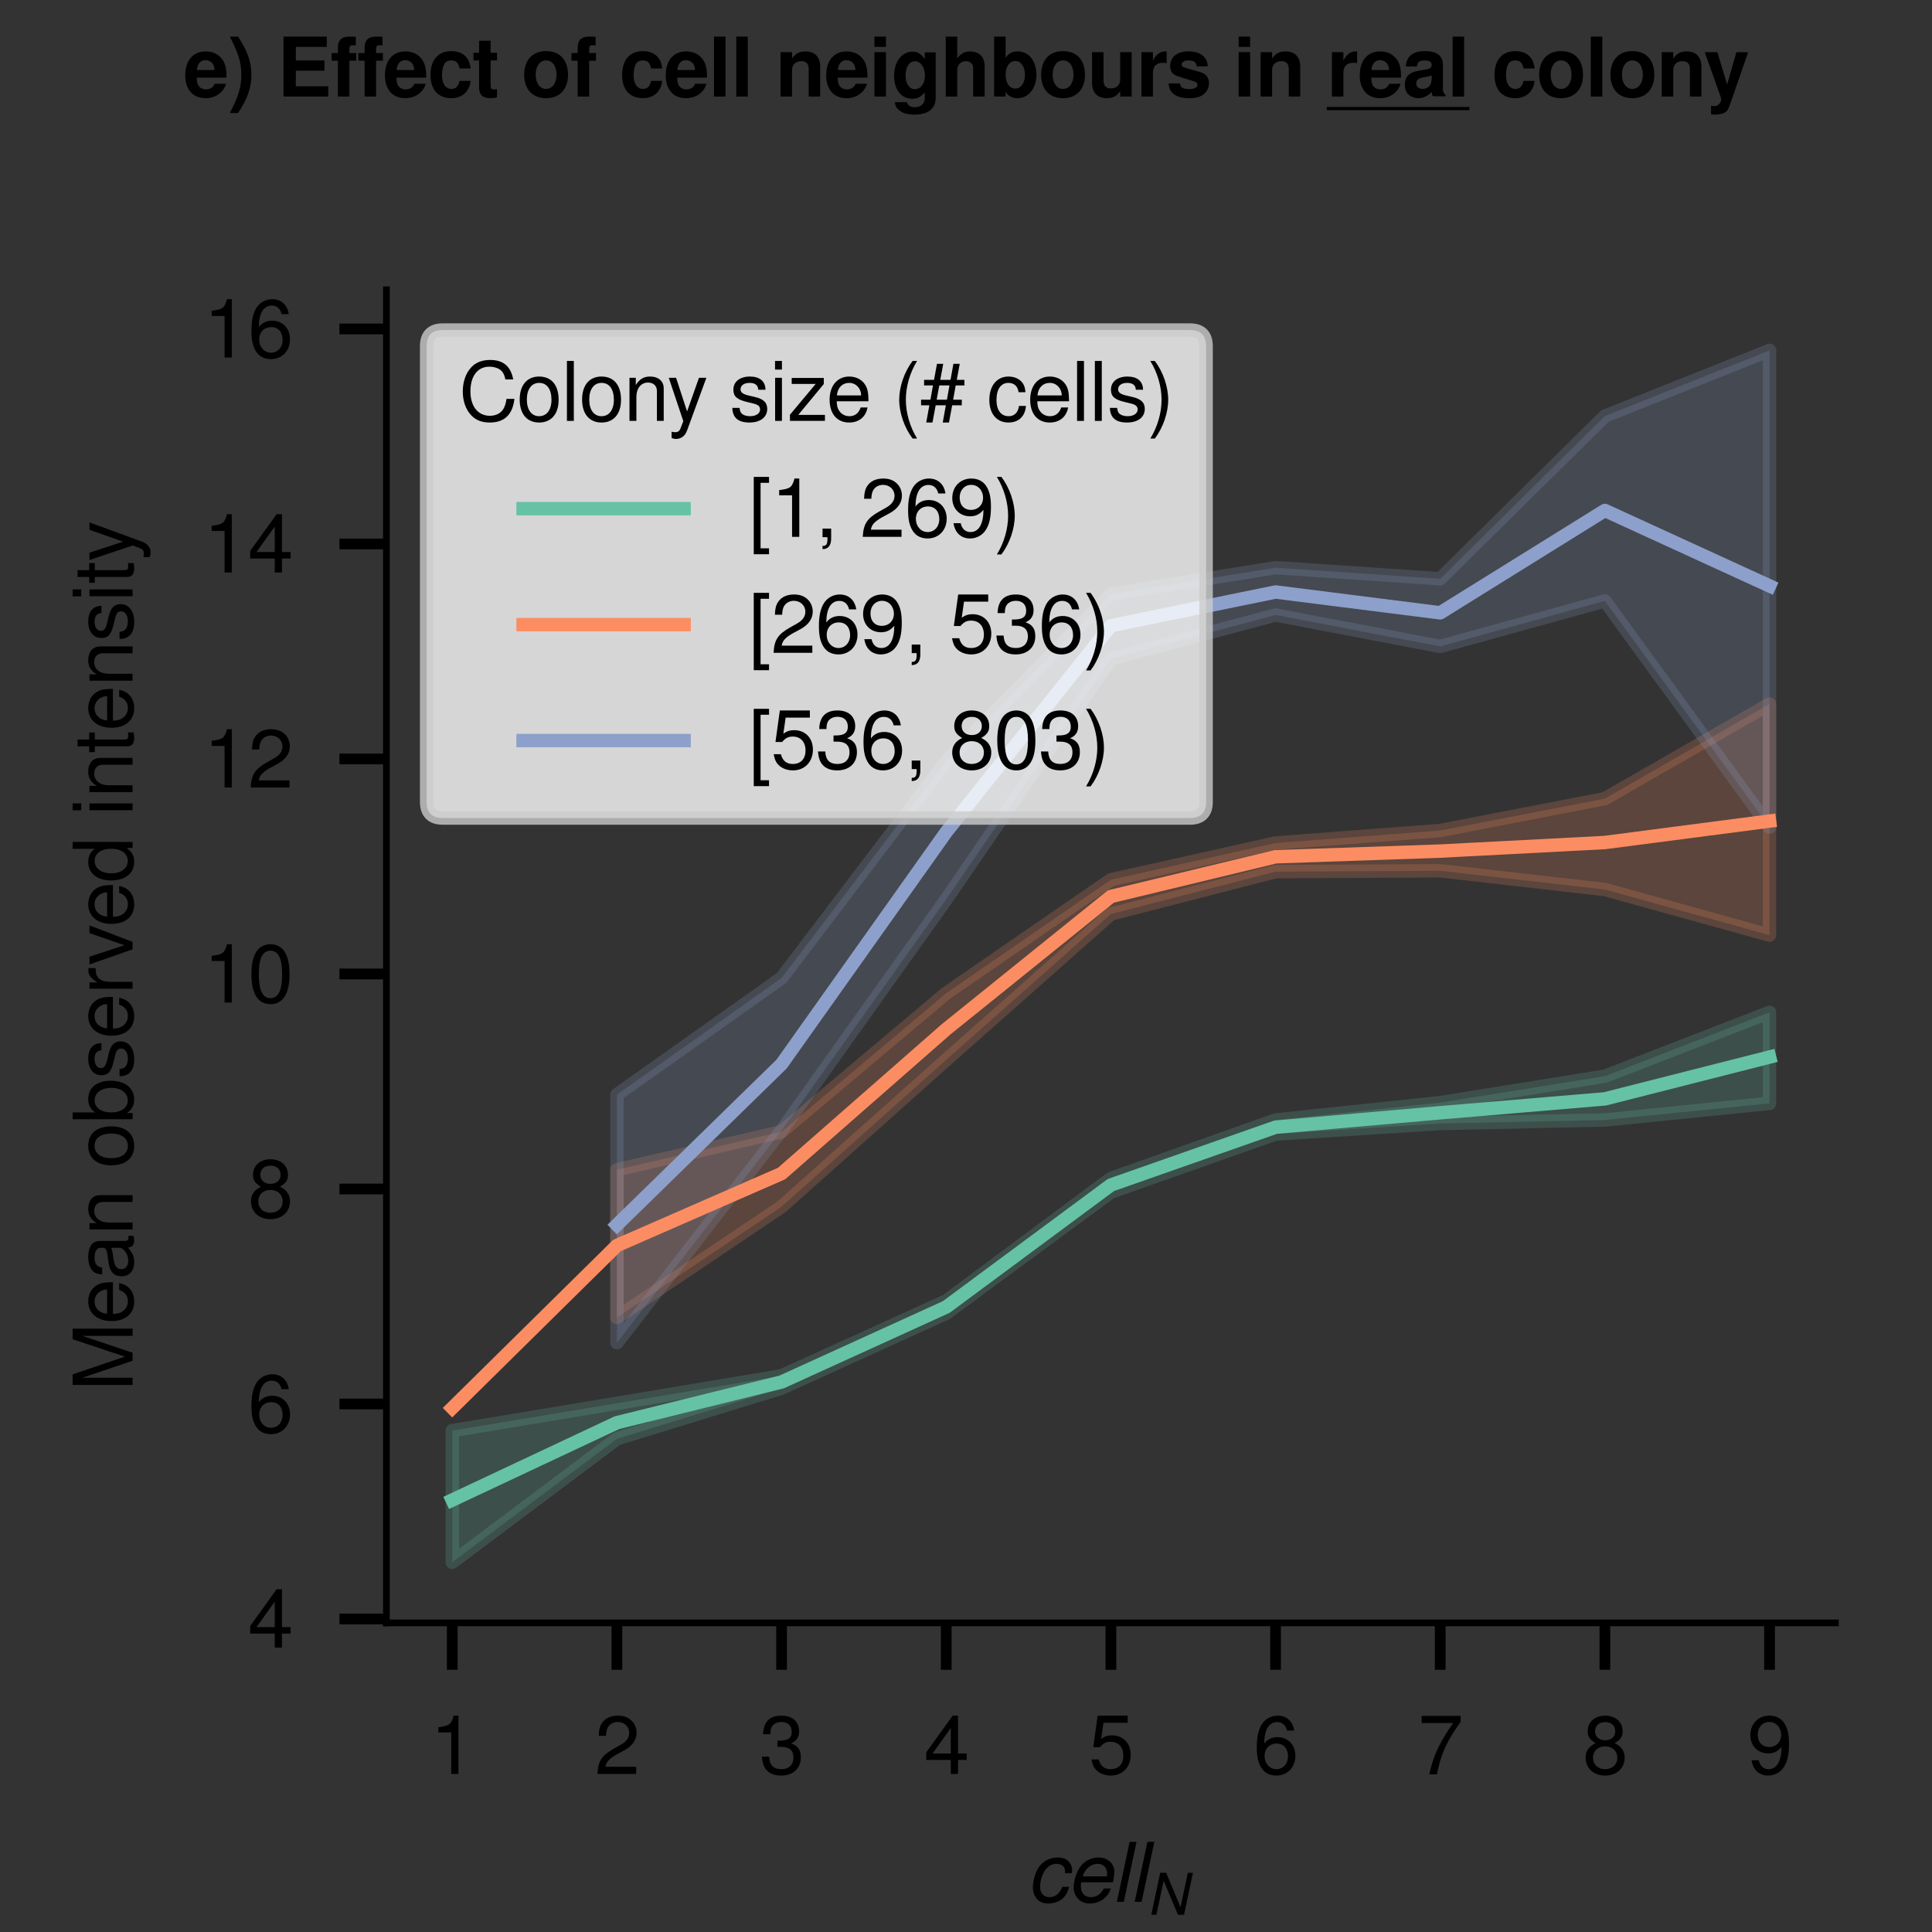 <?xml version="1.0" encoding="utf-8" standalone="no"?>
<!DOCTYPE svg PUBLIC "-//W3C//DTD SVG 1.1//EN"
  "http://www.w3.org/Graphics/SVG/1.1/DTD/svg11.dtd">
<svg xmlns:xlink="http://www.w3.org/1999/xlink" width="144pt" height="144pt" viewBox="0 0 144 144" xmlns="http://www.w3.org/2000/svg" version="1.1">
 <rect x="0" y="0" width="144" height="144" fill="#333333" stroke="none"/>
 <defs>
  <style type="text/css">*{stroke-linejoin: round; stroke-linecap: butt}</style>
 </defs>
 <g id="figure_1">
  <g id="patch_1">
   <path d="M 0 144 
L 144 144 
L 144 0 
L 0 0 
L 0 144 
z
" style="fill: none"/>
  </g>
  <g id="axes_1">
   <g id="patch_2">
    <path d="M 28.8 120.96 
L 136.8 120.96 
L 136.8 21.6 
L 28.8 21.6 
L 28.8 120.96 
z
" style="fill: none"/>
   </g>
   <g id="PolyCollection_1">
    <defs>
     <path id="ma4582ba774" d="M 33.709 -37.37 
L 33.709 -27.556 
L 45.982 -36.759 
L 58.255 -40.534 
L 70.527 -46.117 
L 82.8 -55.147 
L 95.073 -59.478 
L 107.345 -60.263 
L 119.618 -60.522 
L 131.891 -61.764 
L 131.891 -68.546 
L 131.891 -68.546 
L 119.618 -63.788 
L 107.345 -61.817 
L 95.073 -60.525 
L 82.8 -56.167 
L 70.527 -47.036 
L 58.255 -41.458 
L 45.982 -39.405 
L 33.709 -37.37 
z
" style="stroke: #66c2a5; stroke-opacity: 0.2"/>
    </defs>
    <g clip-path="url(#p0eed144461)">
     <use xlink:href="#ma4582ba774" x="0" y="144" style="fill: #66c2a5; fill-opacity: 0.2; stroke: #66c2a5; stroke-opacity: 0.2"/>
    </g>
   </g>
   <g id="PolyCollection_2">
    <defs>
     <path id="m776b2402ae" d="M 45.982 -56.814 
L 45.982 -45.805 
L 58.255 -54.058 
L 70.527 -65.006 
L 82.8 -75.872 
L 95.073 -79.031 
L 107.345 -79.097 
L 119.618 -77.699 
L 131.891 -74.299 
L 131.891 -91.525 
L 131.891 -91.525 
L 119.618 -84.477 
L 107.345 -82.099 
L 95.073 -81.169 
L 82.8 -78.43 
L 70.527 -69.976 
L 58.255 -59.648 
L 45.982 -56.814 
z
" style="stroke: #fc8d62; stroke-opacity: 0.2"/>
    </defs>
    <g clip-path="url(#p0eed144461)">
     <use xlink:href="#m776b2402ae" x="0" y="144" style="fill: #fc8d62; fill-opacity: 0.2; stroke: #fc8d62; stroke-opacity: 0.2"/>
    </g>
   </g>
   <g id="PolyCollection_3">
    <defs>
     <path id="mad9d8514bc" d="M 45.982 -62.412 
L 45.982 -43.916 
L 58.255 -59.745 
L 70.527 -76.971 
L 82.8 -94.891 
L 95.073 -98.162 
L 107.345 -95.818 
L 119.618 -99.212 
L 131.891 -82.352 
L 131.891 -117.884 
L 131.891 -117.884 
L 119.618 -112.987 
L 107.345 -100.863 
L 95.073 -101.689 
L 82.8 -99.713 
L 70.527 -87.264 
L 58.255 -71.109 
L 45.982 -62.412 
z
" style="stroke: #8da0cb; stroke-opacity: 0.2"/>
    </defs>
    <g clip-path="url(#p0eed144461)">
     <use xlink:href="#mad9d8514bc" x="0" y="144" style="fill: #8da0cb; fill-opacity: 0.2; stroke: #8da0cb; stroke-opacity: 0.2"/>
    </g>
   </g>
   <g id="matplotlib.axis_1">
    <g id="xtick_1">
     <g id="line2d_1">
      <defs>
       <path id="m073dd5c92e" d="M 0 0 
L 0 3.5 
" style="stroke: #000000; stroke-width: 0.8"/>
      </defs>
      <g>
       <use xlink:href="#m073dd5c92e" x="33.709" y="120.96" style="stroke: #000000; stroke-width: 0.8"/>
      </g>
     </g>
     <g id="text_1">
      <!-- $\mathdefault{1}$ -->
      <g transform="translate(32.047 132.219) scale(0.06 -0.06)">
       <defs>
        <path id="NimbusSanL-Regu-31" d="M 1658 3238 
L 1658 0 
L 2221 0 
L 2221 4545 
L 1850 4545 
C 1651 3847 1523 3751 653 3642 
L 653 3238 
L 1658 3238 
z
" transform="scale(0.016)"/>
       </defs>
       <use xlink:href="#NimbusSanL-Regu-31" transform="scale(0.996)"/>
      </g>
     </g>
    </g>
    <g id="xtick_2">
     <g id="line2d_2">
      <g>
       <use xlink:href="#m073dd5c92e" x="45.982" y="120.96" style="stroke: #000000; stroke-width: 0.8"/>
      </g>
     </g>
     <g id="text_2">
      <!-- $\mathdefault{2}$ -->
      <g transform="translate(44.32 132.219) scale(0.06 -0.06)">
       <defs>
        <path id="NimbusSanL-Regu-32" d="M 3238 558 
L 851 558 
C 909 930 1114 1167 1670 1494 
L 2310 1840 
C 2944 2186 3270 2653 3270 3211 
C 3270 3589 3117 3942 2848 4185 
C 2579 4429 2246 4544 1818 4544 
C 1242 4544 813 4339 563 3955 
C 403 3711 333 3429 320 2967 
L 883 2967 
C 902 3275 941 3461 1018 3608 
C 1165 3884 1459 4051 1798 4051 
C 2310 4051 2694 3685 2694 3198 
C 2694 2839 2483 2531 2080 2301 
L 1491 1968 
C 544 1430 269 1000 218 0 
L 3238 0 
L 3238 558 
z
" transform="scale(0.016)"/>
       </defs>
       <use xlink:href="#NimbusSanL-Regu-32" transform="scale(0.996)"/>
      </g>
     </g>
    </g>
    <g id="xtick_3">
     <g id="line2d_3">
      <g>
       <use xlink:href="#m073dd5c92e" x="58.255" y="120.96" style="stroke: #000000; stroke-width: 0.8"/>
      </g>
     </g>
     <g id="text_3">
      <!-- $\mathdefault{3}$ -->
      <g transform="translate(56.593 132.219) scale(0.06 -0.06)">
       <defs>
        <path id="NimbusSanL-Regu-33" d="M 1414 2112 
L 1485 2112 
L 1722 2112 
C 2342 2112 2662 1830 2662 1284 
C 2662 712 2310 372 1722 372 
C 1107 372 806 681 768 1345 
L 205 1345 
C 230 978 294 740 403 534 
C 634 97 1082 -128 1702 -128 
C 2637 -128 3238 431 3238 1293 
C 3238 1872 3014 2194 2470 2381 
C 2893 2546 3104 2862 3104 3311 
C 3104 4082 2586 4544 1722 4544 
C 806 4544 320 4050 301 3095 
L 864 3095 
C 870 3366 896 3517 966 3655 
C 1094 3900 1376 4051 1728 4051 
C 2227 4051 2528 3760 2528 3287 
C 2528 2971 2413 2781 2163 2681 
C 2010 2618 1811 2592 1414 2592 
L 1414 2112 
z
" transform="scale(0.016)"/>
       </defs>
       <use xlink:href="#NimbusSanL-Regu-33" transform="scale(0.996)"/>
      </g>
     </g>
    </g>
    <g id="xtick_4">
     <g id="line2d_4">
      <g>
       <use xlink:href="#m073dd5c92e" x="70.527" y="120.96" style="stroke: #000000; stroke-width: 0.8"/>
      </g>
     </g>
     <g id="text_4">
      <!-- $\mathdefault{4}$ -->
      <g transform="translate(68.866 132.219) scale(0.06 -0.06)">
       <defs>
        <path id="NimbusSanL-Regu-34" d="M 2093 1088 
L 2093 0 
L 2656 0 
L 2656 1088 
L 3328 1088 
L 3328 1594 
L 2656 1594 
L 2656 4545 
L 2240 4545 
L 179 1684 
L 179 1088 
L 2093 1088 
z
M 2093 1594 
L 672 1594 
L 2093 3583 
L 2093 1594 
z
" transform="scale(0.016)"/>
       </defs>
       <use xlink:href="#NimbusSanL-Regu-34" transform="scale(0.996)"/>
      </g>
     </g>
    </g>
    <g id="xtick_5">
     <g id="line2d_5">
      <g>
       <use xlink:href="#m073dd5c92e" x="82.8" y="120.96" style="stroke: #000000; stroke-width: 0.8"/>
      </g>
     </g>
     <g id="text_5">
      <!-- $\mathdefault{5}$ -->
      <g transform="translate(81.138 132.219) scale(0.06 -0.06)">
       <defs>
        <path id="NimbusSanL-Regu-35" d="M 3046 4544 
L 704 4544 
L 365 2086 
L 883 2086 
C 1146 2399 1363 2508 1715 2508 
C 2323 2508 2707 2092 2707 1421 
C 2707 768 2330 372 1715 372 
C 1222 372 922 621 787 1133 
L 224 1133 
C 301 762 365 582 499 415 
C 755 70 1216 -128 1728 -128 
C 2643 -128 3283 537 3283 1497 
C 3283 2394 2688 3008 1818 3008 
C 1498 3008 1242 2925 979 2732 
L 1158 3987 
L 3046 3987 
L 3046 4544 
z
" transform="scale(0.016)"/>
       </defs>
       <use xlink:href="#NimbusSanL-Regu-35" transform="scale(0.996)"/>
      </g>
     </g>
    </g>
    <g id="xtick_6">
     <g id="line2d_6">
      <g>
       <use xlink:href="#m073dd5c92e" x="95.073" y="120.96" style="stroke: #000000; stroke-width: 0.8"/>
      </g>
     </g>
     <g id="text_6">
      <!-- $\mathdefault{6}$ -->
      <g transform="translate(93.411 132.219) scale(0.06 -0.06)">
       <defs>
        <path id="NimbusSanL-Regu-36" d="M 3187 3382 
C 3078 4111 2592 4544 1901 4544 
C 1402 4544 954 4302 685 3900 
C 403 3460 275 2904 275 2081 
C 275 1321 390 836 659 434 
C 902 69 1299 -128 1798 -128 
C 2662 -128 3283 518 3283 1415 
C 3283 2268 2707 2868 1894 2868 
C 1446 2868 1094 2695 851 2362 
C 858 3444 1216 4044 1862 4044 
C 2259 4044 2534 3803 2624 3382 
L 3187 3382 
z
M 1824 2368 
C 2368 2368 2707 1986 2707 1370 
C 2707 793 2323 372 1805 372 
C 1280 372 883 813 883 1402 
C 883 1973 1267 2368 1824 2368 
z
" transform="scale(0.016)"/>
       </defs>
       <use xlink:href="#NimbusSanL-Regu-36" transform="scale(0.996)"/>
      </g>
     </g>
    </g>
    <g id="xtick_7">
     <g id="line2d_7">
      <g>
       <use xlink:href="#m073dd5c92e" x="107.345" y="120.96" style="stroke: #000000; stroke-width: 0.8"/>
      </g>
     </g>
     <g id="text_7">
      <!-- $\mathdefault{7}$ -->
      <g transform="translate(105.684 132.219) scale(0.06 -0.06)">
       <defs>
        <path id="NimbusSanL-Regu-37" d="M 3328 4525 
L 294 4525 
L 294 3968 
L 2746 3968 
C 1664 2418 1222 1466 883 -32 
L 1485 -32 
C 1734 1427 2304 2681 3328 4051 
L 3328 4525 
z
" transform="scale(0.016)"/>
       </defs>
       <use xlink:href="#NimbusSanL-Regu-37" transform="scale(0.996)"/>
      </g>
     </g>
    </g>
    <g id="xtick_8">
     <g id="line2d_8">
      <g>
       <use xlink:href="#m073dd5c92e" x="119.618" y="120.96" style="stroke: #000000; stroke-width: 0.8"/>
      </g>
     </g>
     <g id="text_8">
      <!-- $\mathdefault{8}$ -->
      <g transform="translate(117.956 132.219) scale(0.06 -0.06)">
       <defs>
        <path id="NimbusSanL-Regu-38" d="M 2502 2399 
C 2970 2680 3123 2910 3123 3338 
C 3123 4046 2566 4544 1760 4544 
C 960 4544 397 4046 397 3338 
C 397 2917 550 2687 1011 2399 
C 493 2150 237 1774 237 1276 
C 237 446 864 -128 1760 -128 
C 2656 -128 3283 447 3283 1270 
C 3283 1774 3027 2150 2502 2399 
z
M 1760 4044 
C 2240 4044 2547 3764 2547 3325 
C 2547 2904 2234 2624 1760 2624 
C 1286 2624 973 2904 973 3331 
C 973 3764 1286 4044 1760 4044 
z
M 1760 2149 
C 2323 2149 2707 1792 2707 1263 
C 2707 729 2323 372 1747 372 
C 1197 372 813 735 813 1263 
C 813 1792 1197 2149 1760 2149 
z
" transform="scale(0.016)"/>
       </defs>
       <use xlink:href="#NimbusSanL-Regu-38" transform="scale(0.996)"/>
      </g>
     </g>
    </g>
    <g id="xtick_9">
     <g id="line2d_9">
      <g>
       <use xlink:href="#m073dd5c92e" x="131.891" y="120.96" style="stroke: #000000; stroke-width: 0.8"/>
      </g>
     </g>
     <g id="text_9">
      <!-- $\mathdefault{9}$ -->
      <g transform="translate(130.229 132.219) scale(0.06 -0.06)">
       <defs>
        <path id="NimbusSanL-Regu-39" d="M 339 1064 
C 448 316 934 -128 1626 -128 
C 2125 -128 2579 114 2842 516 
C 3130 956 3258 1512 3258 2335 
C 3258 3095 3142 3580 2874 3982 
C 2624 4347 2227 4544 1728 4544 
C 864 4544 243 3909 243 3027 
C 243 2190 819 1600 1638 1600 
C 2067 1600 2381 1754 2675 2106 
C 2669 991 2310 372 1664 372 
C 1267 372 992 624 902 1064 
L 339 1064 
z
M 1722 4051 
C 2246 4051 2643 3622 2643 3041 
C 2643 2491 2253 2100 1702 2100 
C 1158 2100 819 2472 819 3072 
C 819 3640 1203 4051 1722 4051 
z
" transform="scale(0.016)"/>
       </defs>
       <use xlink:href="#NimbusSanL-Regu-39" transform="scale(0.996)"/>
      </g>
     </g>
    </g>
    <g id="text_10">
     <!-- $cell_N$ -->
     <g transform="translate(76.519 141.751) scale(0.06 -0.06)">
      <defs>
       <path id="NimbusSanL-ReguItal-63" d="M 3526 2236 
L 3533 2332 
C 3539 2427 3546 2498 3546 2517 
C 3546 2728 3430 2983 3264 3155 
C 3066 3359 2803 3456 2438 3456 
C 1862 3456 1344 3213 1005 2774 
C 704 2385 486 1689 486 1102 
C 486 803 589 490 768 267 
C 986 -8 1274 -128 1683 -128 
C 2208 -128 2650 56 2944 402 
C 3110 593 3213 810 3315 1167 
L 2778 1167 
C 2586 645 2234 365 1773 365 
C 1331 365 1050 677 1050 1173 
C 1050 1581 1184 2065 1395 2395 
C 1632 2771 1952 2962 2342 2962 
C 2746 2962 2995 2740 2995 2376 
C 2995 2338 2995 2294 2989 2236 
L 3526 2236 
z
" transform="scale(0.016)"/>
       <path id="NimbusSanL-ReguItal-65" d="M 3603 1522 
L 3622 1630 
C 3680 1934 3712 2200 3712 2371 
C 3712 2980 3181 3456 2490 3456 
C 1933 3456 1395 3194 1075 2767 
C 774 2365 538 1638 538 1121 
C 538 777 685 426 934 190 
C 1158 -27 1440 -128 1805 -128 
C 2573 -128 3232 347 3430 1040 
L 2893 1040 
C 2662 597 2323 365 1894 365 
C 1389 365 1101 680 1101 1226 
C 1101 1362 1107 1426 1133 1522 
L 3603 1522 
z
M 1248 1984 
C 1414 2561 1888 2962 2406 2962 
C 2861 2962 3149 2661 3149 2190 
C 3149 2128 3142 2084 3130 1984 
L 1248 1984 
z
" transform="scale(0.016)"/>
       <path id="NimbusSanL-ReguItal-6c" d="M 1965 4672 
L 1427 4672 
L 435 0 
L 973 0 
L 1965 4672 
z
" transform="scale(0.016)"/>
       <path id="NimbusSanL-ReguItal-4e" d="M 5126 4672 
L 4557 4672 
L 3744 840 
L 2144 4672 
L 1478 4672 
L 486 0 
L 1056 0 
L 1862 3788 
L 3456 0 
L 4134 0 
L 5126 4672 
z
" transform="scale(0.016)"/>
      </defs>
      <use xlink:href="#NimbusSanL-ReguItal-63" transform="scale(0.996)"/>
      <use xlink:href="#NimbusSanL-ReguItal-65" transform="translate(49.813 0) scale(0.996)"/>
      <use xlink:href="#NimbusSanL-ReguItal-6c" transform="translate(105.205 0) scale(0.996)"/>
      <use xlink:href="#NimbusSanL-ReguItal-6c" transform="translate(127.322 0) scale(0.996)"/>
      <use xlink:href="#NimbusSanL-ReguItal-4e" transform="translate(149.438 -16.069) scale(0.697)"/>
     </g>
    </g>
   </g>
   <g id="matplotlib.axis_2">
    <g id="ytick_1">
     <g id="line2d_10">
      <defs>
       <path id="mc0f1341679" d="M 0 0 
L -3.5 0 
" style="stroke: #000000; stroke-width: 0.8"/>
      </defs>
      <g>
       <use xlink:href="#mc0f1341679" x="28.8" y="120.67" style="stroke: #000000; stroke-width: 0.8"/>
      </g>
     </g>
     <g id="text_11">
      <!-- $\mathdefault{4}$ -->
      <g transform="translate(18.477 122.8) scale(0.06 -0.06)">
       <use xlink:href="#NimbusSanL-Regu-34" transform="scale(0.996)"/>
      </g>
     </g>
    </g>
    <g id="ytick_2">
     <g id="line2d_11">
      <g>
       <use xlink:href="#mc0f1341679" x="28.8" y="104.645" style="stroke: #000000; stroke-width: 0.8"/>
      </g>
     </g>
     <g id="text_12">
      <!-- $\mathdefault{6}$ -->
      <g transform="translate(18.477 106.774) scale(0.06 -0.06)">
       <use xlink:href="#NimbusSanL-Regu-36" transform="scale(0.996)"/>
      </g>
     </g>
    </g>
    <g id="ytick_3">
     <g id="line2d_12">
      <g>
       <use xlink:href="#mc0f1341679" x="28.8" y="88.619" style="stroke: #000000; stroke-width: 0.8"/>
      </g>
     </g>
     <g id="text_13">
      <!-- $\mathdefault{8}$ -->
      <g transform="translate(18.477 90.748) scale(0.06 -0.06)">
       <use xlink:href="#NimbusSanL-Regu-38" transform="scale(0.996)"/>
      </g>
     </g>
    </g>
    <g id="ytick_4">
     <g id="line2d_13">
      <g>
       <use xlink:href="#mc0f1341679" x="28.8" y="72.593" style="stroke: #000000; stroke-width: 0.8"/>
      </g>
     </g>
     <g id="text_14">
      <!-- $\mathdefault{10}$ -->
      <g transform="translate(15.153 74.723) scale(0.06 -0.06)">
       <defs>
        <path id="NimbusSanL-Regu-30" d="M 1760 4544 
C 1338 4544 954 4360 717 4046 
C 422 3651 275 3044 275 2208 
C 275 683 787 -128 1760 -128 
C 2720 -128 3245 683 3245 2170 
C 3245 3050 3104 3638 2803 4046 
C 2566 4366 2189 4544 1760 4544 
z
M 1760 4044 
C 2368 4044 2669 3432 2669 2221 
C 2669 939 2374 340 1747 340 
C 1152 340 851 965 851 2202 
C 851 3438 1152 4044 1760 4044 
z
" transform="scale(0.016)"/>
       </defs>
       <use xlink:href="#NimbusSanL-Regu-31" transform="scale(0.996)"/>
       <use xlink:href="#NimbusSanL-Regu-30" transform="translate(55.392 0) scale(0.996)"/>
      </g>
     </g>
    </g>
    <g id="ytick_5">
     <g id="line2d_14">
      <g>
       <use xlink:href="#mc0f1341679" x="28.8" y="56.567" style="stroke: #000000; stroke-width: 0.8"/>
      </g>
     </g>
     <g id="text_15">
      <!-- $\mathdefault{12}$ -->
      <g transform="translate(15.153 58.697) scale(0.06 -0.06)">
       <use xlink:href="#NimbusSanL-Regu-31" transform="scale(0.996)"/>
       <use xlink:href="#NimbusSanL-Regu-32" transform="translate(55.392 0) scale(0.996)"/>
      </g>
     </g>
    </g>
    <g id="ytick_6">
     <g id="line2d_15">
      <g>
       <use xlink:href="#mc0f1341679" x="28.8" y="40.542" style="stroke: #000000; stroke-width: 0.8"/>
      </g>
     </g>
     <g id="text_16">
      <!-- $\mathdefault{14}$ -->
      <g transform="translate(15.153 42.671) scale(0.06 -0.06)">
       <use xlink:href="#NimbusSanL-Regu-31" transform="scale(0.996)"/>
       <use xlink:href="#NimbusSanL-Regu-34" transform="translate(55.392 0) scale(0.996)"/>
      </g>
     </g>
    </g>
    <g id="ytick_7">
     <g id="line2d_16">
      <g>
       <use xlink:href="#mc0f1341679" x="28.8" y="24.516" style="stroke: #000000; stroke-width: 0.8"/>
      </g>
     </g>
     <g id="text_17">
      <!-- $\mathdefault{16}$ -->
      <g transform="translate(15.153 26.645) scale(0.06 -0.06)">
       <use xlink:href="#NimbusSanL-Regu-31" transform="scale(0.996)"/>
       <use xlink:href="#NimbusSanL-Regu-36" transform="translate(55.392 0) scale(0.996)"/>
      </g>
     </g>
    </g>
    <g id="text_18">
     <!-- Mean observed intensity -->
     <g transform="translate(9.88 103.687) rotate(-90) scale(0.06 -0.06)">
      <defs>
       <path id="NimbusSanL-Regu-4d" d="M 2995 -2 
L 4307 3915 
L 4307 -2 
L 4870 -2 
L 4870 4672 
L 4045 4672 
L 2688 601 
L 1306 4672 
L 480 4672 
L 480 -2 
L 1043 -2 
L 1043 3915 
L 2368 -2 
L 2995 -2 
z
" transform="scale(0.016)"/>
       <path id="NimbusSanL-Regu-65" d="M 3283 1529 
C 3283 2034 3245 2338 3149 2584 
C 2931 3127 2419 3456 1792 3456 
C 858 3456 256 2742 256 1645 
C 256 547 838 -128 1779 -128 
C 2547 -128 3078 310 3213 1044 
L 2675 1044 
C 2528 598 2227 365 1798 365 
C 1459 365 1171 520 992 805 
C 864 998 819 1193 813 1529 
L 3283 1529 
z
M 826 1984 
C 870 2577 1248 2962 1786 2962 
C 2310 2962 2714 2530 2714 1984 
C 2714 1984 2714 1984 2707 1984 
L 826 1984 
z
" transform="scale(0.016)"/>
       <path id="NimbusSanL-Regu-61" d="M 3424 333 
C 3366 320 3341 320 3309 320 
C 3123 320 3021 415 3021 581 
L 3021 2545 
C 3021 3137 2586 3456 1760 3456 
C 1274 3456 870 3316 646 3066 
C 493 2893 429 2702 416 2370 
L 954 2370 
C 998 2777 1242 2962 1741 2962 
C 2221 2962 2490 2783 2490 2465 
L 2490 2325 
C 2490 2101 2355 2006 1933 1955 
C 1178 1860 1062 1834 858 1751 
C 467 1592 269 1292 269 859 
C 269 254 691 -128 1370 -128 
C 1792 -128 2131 19 2509 365 
C 2547 25 2714 -128 3059 -128 
C 3168 -128 3251 -116 3424 -70 
L 3424 333 
z
M 2490 1072 
C 2490 893 2438 785 2278 639 
C 2061 441 1798 340 1485 340 
C 1069 340 826 537 826 874 
C 826 1225 1062 1403 1632 1486 
C 2195 1562 2310 1588 2490 1670 
L 2490 1072 
z
" transform="scale(0.016)"/>
       <path id="NimbusSanL-Regu-6e" d="M 448 3359 
L 448 0 
L 986 0 
L 986 1853 
C 986 2539 1344 2988 1894 2988 
C 2317 2988 2586 2731 2586 2327 
L 2586 0 
L 3117 0 
L 3117 2539 
C 3117 3097 2701 3456 2054 3456 
C 1555 3456 1235 3263 941 2796 
L 941 3359 
L 448 3359 
z
" transform="scale(0.016)"/>
       <path id="NimbusSanL-Regu-6f" d="M 1741 3456 
C 800 3456 230 2786 230 1663 
C 230 541 794 -128 1747 -128 
C 2688 -128 3264 541 3264 1638 
C 3264 2792 2707 3456 1741 3456 
z
M 1747 2962 
C 2349 2962 2707 2472 2707 1645 
C 2707 861 2336 365 1747 365 
C 1152 365 787 855 787 1663 
C 787 2466 1152 2962 1747 2962 
z
" transform="scale(0.016)"/>
       <path id="NimbusSanL-Regu-62" d="M 346 4672 
L 346 -2 
L 826 -2 
L 826 448 
C 1082 57 1421 -128 1888 -128 
C 2771 -128 3347 592 3347 1702 
C 3347 2786 2797 3456 1914 3456 
C 1453 3456 1126 3282 877 2905 
L 877 4672 
L 346 4672 
z
M 1811 2956 
C 2406 2956 2790 2440 2790 1645 
C 2790 887 2394 372 1811 372 
C 1248 372 877 881 877 1664 
C 877 2447 1248 2956 1811 2956 
z
" transform="scale(0.016)"/>
       <path id="NimbusSanL-Regu-73" d="M 2803 2427 
C 2797 3085 2362 3456 1587 3456 
C 806 3456 301 3054 301 2436 
C 301 1913 570 1665 1363 1474 
L 1862 1353 
C 2234 1263 2381 1130 2381 888 
C 2381 576 2067 365 1600 365 
C 1312 365 1069 448 934 588 
C 851 684 813 779 781 1014 
L 218 1014 
C 243 241 678 -128 1555 -128 
C 2400 -128 2938 285 2938 929 
C 2938 1426 2656 1701 1990 1860 
L 1478 1981 
C 1043 2082 858 2223 858 2458 
C 858 2764 1133 2962 1568 2962 
C 1997 2962 2227 2777 2240 2427 
L 2803 2427 
z
" transform="scale(0.016)"/>
       <path id="NimbusSanL-Regu-72" d="M 442 3359 
L 442 0 
L 979 0 
L 979 1741 
C 979 2221 1101 2535 1357 2720 
C 1523 2842 1683 2880 2054 2880 
L 2054 3432 
C 1965 3444 1920 3444 1850 3444 
C 1504 3444 1242 3240 934 2746 
L 934 3359 
L 442 3359 
z
" transform="scale(0.016)"/>
       <path id="NimbusSanL-Regu-76" d="M 1824 0 
L 3110 3360 
L 2509 3360 
L 1562 635 
L 666 3360 
L 64 3360 
L 1242 0 
L 1824 0 
z
" transform="scale(0.016)"/>
       <path id="NimbusSanL-Regu-64" d="M 3168 4672 
L 2637 4672 
L 2637 2937 
C 2413 3276 2054 3456 1606 3456 
C 736 3456 166 2761 166 1695 
C 166 566 723 -128 1626 -128 
C 2086 -128 2406 45 2694 461 
L 2694 -2 
L 3168 -2 
L 3168 4672 
z
M 1696 2956 
C 2272 2956 2637 2447 2637 1651 
C 2637 881 2266 372 1702 372 
C 1114 372 723 887 723 1664 
C 723 2440 1114 2956 1696 2956 
z
" transform="scale(0.016)"/>
       <path id="NimbusSanL-Regu-69" d="M 960 3359 
L 429 3359 
L 429 0 
L 960 0 
L 960 3359 
z
M 960 4672 
L 422 4672 
L 422 3999 
L 960 3999 
L 960 4672 
z
" transform="scale(0.016)"/>
       <path id="NimbusSanL-Regu-74" d="M 1626 3380 
L 1075 3380 
L 1075 4288 
L 544 4288 
L 544 3380 
L 90 3380 
L 90 2944 
L 544 2944 
L 544 404 
C 544 64 774 -128 1190 -128 
C 1318 -128 1446 -116 1626 -83 
L 1626 366 
C 1555 346 1472 340 1370 340 
C 1139 340 1075 404 1075 641 
L 1075 2944 
L 1626 2944 
L 1626 3380 
z
" transform="scale(0.016)"/>
       <path id="NimbusSanL-Regu-79" d="M 2483 3360 
L 1555 738 
L 698 3360 
L 128 3360 
L 1261 -21 
L 1056 -554 
C 973 -792 851 -882 627 -882 
C 550 -882 461 -869 346 -843 
L 346 -1325 
C 454 -1382 563 -1408 704 -1408 
C 877 -1408 1062 -1350 1203 -1247 
C 1370 -1125 1466 -983 1568 -713 
L 3059 3360 
L 2483 3360 
z
" transform="scale(0.016)"/>
      </defs>
      <use xlink:href="#NimbusSanL-Regu-4d" transform="scale(0.996)"/>
      <use xlink:href="#NimbusSanL-Regu-65" transform="translate(82.988 0) scale(0.996)"/>
      <use xlink:href="#NimbusSanL-Regu-61" transform="translate(138.38 0) scale(0.996)"/>
      <use xlink:href="#NimbusSanL-Regu-6e" transform="translate(193.772 0) scale(0.996)"/>
      <use xlink:href="#NimbusSanL-Regu-6f" transform="translate(276.859 0) scale(0.996)"/>
      <use xlink:href="#NimbusSanL-Regu-62" transform="translate(332.25 0) scale(0.996)"/>
      <use xlink:href="#NimbusSanL-Regu-73" transform="translate(387.642 0) scale(0.996)"/>
      <use xlink:href="#NimbusSanL-Regu-65" transform="translate(437.455 0) scale(0.996)"/>
      <use xlink:href="#NimbusSanL-Regu-72" transform="translate(492.847 0) scale(0.996)"/>
      <use xlink:href="#NimbusSanL-Regu-76" transform="translate(529.01 0) scale(0.996)"/>
      <use xlink:href="#NimbusSanL-Regu-65" transform="translate(576.333 0) scale(0.996)"/>
      <use xlink:href="#NimbusSanL-Regu-64" transform="translate(631.724 0) scale(0.996)"/>
      <use xlink:href="#NimbusSanL-Regu-69" transform="translate(714.811 0) scale(0.996)"/>
      <use xlink:href="#NimbusSanL-Regu-6e" transform="translate(736.928 0) scale(0.996)"/>
      <use xlink:href="#NimbusSanL-Regu-74" transform="translate(792.32 0) scale(0.996)"/>
      <use xlink:href="#NimbusSanL-Regu-65" transform="translate(820.015 0) scale(0.996)"/>
      <use xlink:href="#NimbusSanL-Regu-6e" transform="translate(875.407 0) scale(0.996)"/>
      <use xlink:href="#NimbusSanL-Regu-73" transform="translate(930.798 0) scale(0.996)"/>
      <use xlink:href="#NimbusSanL-Regu-69" transform="translate(980.611 0) scale(0.996)"/>
      <use xlink:href="#NimbusSanL-Regu-74" transform="translate(1002.728 0) scale(0.996)"/>
      <use xlink:href="#NimbusSanL-Regu-79" transform="translate(1030.423 0) scale(0.996)"/>
     </g>
    </g>
   </g>
   <g id="line2d_17">
    <path d="M 33.709 111.806 
L 45.982 106.038 
L 58.255 103.005 
L 70.527 97.416 
L 82.8 88.323 
L 95.073 84.015 
L 107.345 82.939 
L 119.618 81.904 
L 131.891 78.786 
" clip-path="url(#p0eed144461)" style="fill: none; stroke: #66c2a5; stroke-linecap: square"/>
   </g>
   <g id="line2d_18">
    <path d="M 33.709 104.942 
L 45.982 92.834 
L 58.255 87.468 
L 70.527 76.71 
L 82.8 66.819 
L 95.073 63.858 
L 107.345 63.435 
L 119.618 62.796 
L 131.891 61.196 
" clip-path="url(#p0eed144461)" style="fill: none; stroke: #fc8d62; stroke-linecap: square"/>
   </g>
   <g id="line2d_19">
    <path d="M 45.982 91.296 
L 58.255 79.308 
L 70.527 62.015 
L 82.8 46.635 
L 95.073 44.124 
L 107.345 45.676 
L 119.618 38.047 
L 131.891 43.672 
" clip-path="url(#p0eed144461)" style="fill: none; stroke: #8da0cb; stroke-linecap: square"/>
   </g>
   <g id="line2d_20"/>
   <g id="line2d_21"/>
   <g id="line2d_22"/>
   <g id="patch_3">
    <path d="M 28.8 120.96 
L 28.8 21.6 
" style="fill: none; stroke: #000000; stroke-width: 0.5; stroke-linejoin: miter; stroke-linecap: square"/>
   </g>
   <g id="patch_4">
    <path d="M 28.8 120.96 
L 136.8 120.96 
" style="fill: none; stroke: #000000; stroke-width: 0.5; stroke-linejoin: miter; stroke-linecap: square"/>
   </g>
   <g id="legend_1">
    <g id="patch_5">
     <path d="M 33 60.971 
L 88.696 60.971 
Q 89.896 60.971 89.896 59.771 
L 89.896 25.8 
Q 89.896 24.6 88.696 24.6 
L 33 24.6 
Q 31.8 24.6 31.8 25.8 
L 31.8 59.771 
Q 31.8 60.971 33 60.971 
z
" style="fill: #ffffff; opacity: 0.8; stroke: #cccccc; stroke-linejoin: miter"/>
    </g>
    <g id="text_19">
     <!-- Colony size (\# cells) -->
     <g transform="translate(34.2 31.37) scale(0.06 -0.06)">
      <defs>
       <path id="NimbusSanL-Regu-43" d="M 4237 3229 
C 4051 4252 3462 4750 2438 4750 
C 1811 4750 1306 4552 960 4168 
C 538 3709 307 3045 307 2291 
C 307 1525 544 868 986 414 
C 1344 44 1805 -128 2413 -128 
C 3552 -128 4192 485 4333 1717 
L 3718 1717 
C 3667 1399 3603 1182 3507 997 
C 3315 614 2918 397 2419 397 
C 1491 397 902 1137 902 2298 
C 902 3491 1466 4224 2368 4224 
C 2746 4224 3098 4110 3290 3930 
C 3462 3771 3558 3573 3629 3229 
L 4237 3229 
z
" transform="scale(0.016)"/>
       <path id="NimbusSanL-Regu-6c" d="M 973 4672 
L 435 4672 
L 435 -2 
L 973 -2 
L 973 4672 
z
" transform="scale(0.016)"/>
       <path id="NimbusSanL-Regu-7a" d="M 2835 3348 
L 333 3348 
L 333 2880 
L 2202 2880 
L 198 481 
L 198 0 
L 2925 0 
L 2925 468 
L 845 468 
L 2835 2874 
L 2835 3348 
z
" transform="scale(0.016)"/>
       <path id="NimbusSanL-Regu-28" d="M 1510 4672 
C 870 3830 467 2660 467 1651 
C 467 636 870 -534 1510 -1376 
L 1862 -1376 
C 1299 -457 986 623 986 1651 
C 986 2673 1299 3759 1862 4672 
L 1510 4672 
z
" transform="scale(0.016)"/>
       <path id="NimbusSanL-Regu-23" d="M 3104 4448 
L 2611 4448 
L 2387 3200 
L 1587 3200 
L 1818 4448 
L 1331 4448 
L 1101 3200 
L 326 3200 
L 326 2764 
L 1018 2764 
L 819 1651 
L 90 1651 
L 90 1216 
L 736 1216 
L 493 -128 
L 979 -128 
L 1229 1216 
L 2022 1216 
L 1779 -128 
L 2266 -128 
L 2515 1216 
L 3264 1216 
L 3264 1651 
L 2592 1651 
L 2790 2764 
L 3469 2764 
L 3469 3200 
L 2874 3200 
L 3104 4448 
z
M 2304 2764 
L 2106 1651 
L 1306 1651 
L 1510 2764 
L 2304 2764 
z
" transform="scale(0.016)"/>
       <path id="NimbusSanL-Regu-63" d="M 3014 2236 
C 2989 2562 2918 2773 2790 2958 
C 2560 3271 2157 3456 1690 3456 
C 787 3456 198 2742 198 1632 
C 198 554 774 -128 1683 -128 
C 2483 -128 2989 350 3053 1167 
L 2515 1167 
C 2426 632 2150 365 1696 365 
C 1107 365 755 843 755 1632 
C 755 2466 1101 2962 1683 2962 
C 2131 2962 2413 2701 2477 2236 
L 3014 2236 
z
" transform="scale(0.016)"/>
       <path id="NimbusSanL-Regu-29" d="M 595 -1376 
C 1235 -534 1638 636 1638 1644 
C 1638 2660 1235 3830 595 4672 
L 243 4672 
C 806 3753 1120 2673 1120 1644 
C 1120 623 806 -464 243 -1376 
L 595 -1376 
z
" transform="scale(0.016)"/>
      </defs>
      <use xlink:href="#NimbusSanL-Regu-43" transform="scale(0.996)"/>
      <use xlink:href="#NimbusSanL-Regu-6f" transform="translate(71.93 0) scale(0.996)"/>
      <use xlink:href="#NimbusSanL-Regu-6c" transform="translate(127.322 0) scale(0.996)"/>
      <use xlink:href="#NimbusSanL-Regu-6f" transform="translate(149.438 0) scale(0.996)"/>
      <use xlink:href="#NimbusSanL-Regu-6e" transform="translate(204.83 0) scale(0.996)"/>
      <use xlink:href="#NimbusSanL-Regu-79" transform="translate(258.728 0) scale(0.996)"/>
      <use xlink:href="#NimbusSanL-Regu-73" transform="translate(336.237 0) scale(0.996)"/>
      <use xlink:href="#NimbusSanL-Regu-69" transform="translate(386.05 0) scale(0.996)"/>
      <use xlink:href="#NimbusSanL-Regu-7a" transform="translate(408.167 0) scale(0.996)"/>
      <use xlink:href="#NimbusSanL-Regu-65" transform="translate(456.487 0) scale(0.996)"/>
      <use xlink:href="#NimbusSanL-Regu-28" transform="translate(539.573 0) scale(0.996)"/>
      <use xlink:href="#NimbusSanL-Regu-23" transform="translate(572.749 0) scale(0.996)"/>
      <use xlink:href="#NimbusSanL-Regu-63" transform="translate(655.835 0) scale(0.996)"/>
      <use xlink:href="#NimbusSanL-Regu-65" transform="translate(705.649 0) scale(0.996)"/>
      <use xlink:href="#NimbusSanL-Regu-6c" transform="translate(761.04 0) scale(0.996)"/>
      <use xlink:href="#NimbusSanL-Regu-6c" transform="translate(783.157 0) scale(0.996)"/>
      <use xlink:href="#NimbusSanL-Regu-73" transform="translate(805.274 0) scale(0.996)"/>
      <use xlink:href="#NimbusSanL-Regu-29" transform="translate(855.087 0) scale(0.996)"/>
     </g>
    </g>
    <g id="line2d_23">
     <path d="M 38.989 37.912 
L 44.989 37.912 
L 50.989 37.912 
" style="fill: none; stroke: #66c2a5; stroke-linecap: square"/>
    </g>
    <g id="text_20">
     <!-- [1, 269) -->
     <g transform="translate(55.789 40.012) scale(0.06 -0.06)">
      <defs>
       <path id="NimbusSanL-Regu-5b" d="M 1600 4672 
L 410 4672 
L 410 -1357 
L 1600 -1357 
L 1600 -896 
L 941 -896 
L 941 4210 
L 1600 4210 
L 1600 4672 
z
" transform="scale(0.016)"/>
       <path id="NimbusSanL-Regu-2c" d="M 557 640 
L 557 -27 
L 941 -27 
L 941 -142 
C 941 -583 858 -710 557 -710 
L 557 -960 
C 1005 -960 1229 -674 1229 -126 
L 1229 640 
L 557 640 
z
" transform="scale(0.016)"/>
      </defs>
      <use xlink:href="#NimbusSanL-Regu-5b" transform="scale(0.996)"/>
      <use xlink:href="#NimbusSanL-Regu-31" transform="translate(27.695 0) scale(0.996)"/>
      <use xlink:href="#NimbusSanL-Regu-2c" transform="translate(83.087 0) scale(0.996)"/>
      <use xlink:href="#NimbusSanL-Regu-32" transform="translate(138.477 0) scale(0.996)"/>
      <use xlink:href="#NimbusSanL-Regu-36" transform="translate(193.869 0) scale(0.996)"/>
      <use xlink:href="#NimbusSanL-Regu-39" transform="translate(249.261 0) scale(0.996)"/>
      <use xlink:href="#NimbusSanL-Regu-29" transform="translate(304.652 0) scale(0.996)"/>
     </g>
    </g>
    <g id="line2d_24">
     <path d="M 38.989 46.555 
L 44.989 46.555 
L 50.989 46.555 
" style="fill: none; stroke: #fc8d62; stroke-linecap: square"/>
    </g>
    <g id="text_21">
     <!-- [269, 536) -->
     <g transform="translate(55.789 48.655) scale(0.06 -0.06)">
      <use xlink:href="#NimbusSanL-Regu-5b" transform="scale(0.996)"/>
      <use xlink:href="#NimbusSanL-Regu-32" transform="translate(27.695 0) scale(0.996)"/>
      <use xlink:href="#NimbusSanL-Regu-36" transform="translate(83.087 0) scale(0.996)"/>
      <use xlink:href="#NimbusSanL-Regu-39" transform="translate(138.479 0) scale(0.996)"/>
      <use xlink:href="#NimbusSanL-Regu-2c" transform="translate(193.87 0) scale(0.996)"/>
      <use xlink:href="#NimbusSanL-Regu-35" transform="translate(249.261 0) scale(0.996)"/>
      <use xlink:href="#NimbusSanL-Regu-33" transform="translate(304.652 0) scale(0.996)"/>
      <use xlink:href="#NimbusSanL-Regu-36" transform="translate(360.044 0) scale(0.996)"/>
      <use xlink:href="#NimbusSanL-Regu-29" transform="translate(415.436 0) scale(0.996)"/>
     </g>
    </g>
    <g id="line2d_25">
     <path d="M 38.989 55.198 
L 44.989 55.198 
L 50.989 55.198 
" style="fill: none; stroke: #8da0cb; stroke-linecap: square"/>
    </g>
    <g id="text_22">
     <!-- [536, 803) -->
     <g transform="translate(55.789 57.298) scale(0.06 -0.06)">
      <use xlink:href="#NimbusSanL-Regu-5b" transform="scale(0.996)"/>
      <use xlink:href="#NimbusSanL-Regu-35" transform="translate(27.695 0) scale(0.996)"/>
      <use xlink:href="#NimbusSanL-Regu-33" transform="translate(83.087 0) scale(0.996)"/>
      <use xlink:href="#NimbusSanL-Regu-36" transform="translate(138.479 0) scale(0.996)"/>
      <use xlink:href="#NimbusSanL-Regu-2c" transform="translate(193.87 0) scale(0.996)"/>
      <use xlink:href="#NimbusSanL-Regu-38" transform="translate(249.261 0) scale(0.996)"/>
      <use xlink:href="#NimbusSanL-Regu-30" transform="translate(304.652 0) scale(0.996)"/>
      <use xlink:href="#NimbusSanL-Regu-33" transform="translate(360.044 0) scale(0.996)"/>
      <use xlink:href="#NimbusSanL-Regu-29" transform="translate(415.436 0) scale(0.996)"/>
     </g>
    </g>
   </g>
  </g>
  <g id="text_23">
   <!-- \textbf{e) Effect of cell neighbours in \underline{real} colony} -->
   <g transform="translate(13.672 7.196) scale(0.06 -0.06)">
    <defs>
     <path id="NimbusSanL-Bold-65" d="M 3354 1472 
C 3360 1548 3360 1580 3360 1624 
C 3360 1966 3309 2283 3226 2524 
C 2995 3145 2438 3520 1741 3520 
C 749 3520 141 2806 141 1651 
C 141 547 742 -128 1722 -128 
C 2496 -128 3123 315 3322 995 
L 2438 995 
C 2330 719 2080 558 1754 558 
C 1498 558 1293 667 1165 860 
C 1082 989 1050 1144 1037 1472 
L 3354 1472 
z
M 1050 2068 
C 1107 2579 1331 2834 1728 2834 
C 1952 2834 2157 2728 2285 2553 
C 2368 2429 2406 2298 2426 2068 
L 1050 2068 
z
" transform="scale(0.016)"/>
     <path id="NimbusSanL-Bold-29" d="M 781 -1284 
C 1517 -175 1824 710 1824 1690 
C 1824 2678 1517 3562 781 4672 
L 141 4672 
C 819 3351 1037 2633 1037 1690 
C 1037 754 819 24 141 -1284 
L 781 -1284 
z
" transform="scale(0.016)"/>
     <path id="NimbusSanL-Bold-45" d="M 1466 2015 
L 3699 2015 
L 3699 2816 
L 1466 2816 
L 1466 3870 
L 3878 3870 
L 3878 4672 
L 506 4672 
L 506 0 
L 3994 0 
L 3994 801 
L 1466 801 
L 1466 2015 
z
" transform="scale(0.016)"/>
     <path id="NimbusSanL-Bold-66" d="M 2003 3392 
L 1472 3392 
L 1472 3731 
C 1472 3910 1549 3999 1715 3999 
C 1792 3999 1894 3999 1971 3986 
L 1971 4659 
C 1805 4672 1581 4672 1459 4672 
C 864 4672 576 4390 576 3808 
L 576 3392 
L 90 3392 
L 90 2796 
L 576 2796 
L 576 -1 
L 1472 -1 
L 1472 2796 
L 2003 2796 
L 2003 3392 
z
" transform="scale(0.016)"/>
     <path id="NimbusSanL-Bold-63" d="M 3341 2188 
C 3277 3034 2714 3541 1850 3541 
C 819 3541 218 2861 218 1680 
C 218 538 813 -128 1837 -128 
C 2675 -128 3258 391 3341 1219 
L 2483 1219 
C 2368 769 2189 596 1843 596 
C 1389 596 1114 1006 1114 1680 
C 1114 2007 1178 2316 1286 2521 
C 1389 2714 1587 2816 1843 2816 
C 2208 2816 2381 2643 2483 2188 
L 3341 2188 
z
" transform="scale(0.016)"/>
     <path id="NimbusSanL-Bold-74" d="M 1926 3412 
L 1427 3412 
L 1427 4352 
L 531 4352 
L 531 3412 
L 90 3412 
L 90 2816 
L 531 2816 
L 531 687 
C 531 141 819 -128 1408 -128 
C 1606 -128 1766 -109 1926 -58 
L 1926 570 
C 1837 558 1786 551 1722 551 
C 1485 551 1427 622 1427 929 
L 1427 2816 
L 1926 2816 
L 1926 3412 
z
" transform="scale(0.016)"/>
     <path id="NimbusSanL-Bold-6f" d="M 1926 3541 
C 870 3541 224 2842 224 1706 
C 224 564 870 -128 1933 -128 
C 2982 -128 3642 570 3642 1680 
C 3642 2855 3008 3541 1926 3541 
z
M 1933 2816 
C 2426 2816 2746 2374 2746 1693 
C 2746 1045 2413 596 1933 596 
C 1446 596 1120 1045 1120 1706 
C 1120 2367 1446 2816 1933 2816 
z
" transform="scale(0.016)"/>
     <path id="NimbusSanL-Bold-6c" d="M 1325 4672 
L 429 4672 
L 429 -2 
L 1325 -2 
L 1325 4672 
z
" transform="scale(0.016)"/>
     <path id="NimbusSanL-Bold-6e" d="M 403 3462 
L 403 0 
L 1299 0 
L 1299 2077 
C 1299 2487 1587 2757 2022 2757 
C 2406 2757 2598 2545 2598 2135 
L 2598 0 
L 3494 0 
L 3494 2321 
C 3494 3084 3072 3520 2336 3520 
C 1869 3520 1555 3346 1299 2962 
L 1299 3462 
L 403 3462 
z
" transform="scale(0.016)"/>
     <path id="NimbusSanL-Bold-69" d="M 1325 3462 
L 429 3462 
L 429 0 
L 1325 0 
L 1325 3462 
z
M 1325 4672 
L 429 4672 
L 429 3870 
L 1325 3870 
L 1325 4672 
z
" transform="scale(0.016)"/>
     <path id="NimbusSanL-Bold-67" d="M 2611 3444 
L 2611 2912 
C 2342 3322 2048 3502 1651 3502 
C 832 3502 218 2698 218 1625 
C 218 546 781 -174 1632 -174 
C 2035 -174 2278 -53 2611 326 
L 2611 -135 
C 2611 -546 2298 -831 1850 -831 
C 1510 -831 1286 -693 1216 -437 
L 288 -437 
C 294 -703 397 -887 627 -1077 
C 902 -1300 1286 -1408 1818 -1408 
C 2861 -1408 3462 -941 3462 -127 
L 3462 3444 
L 2611 3444 
z
M 1843 2752 
C 2291 2752 2624 2282 2624 1637 
C 2624 1007 2298 576 1830 576 
C 1408 576 1114 1007 1114 1637 
C 1114 2294 1408 2752 1843 2752 
z
" transform="scale(0.016)"/>
     <path id="NimbusSanL-Bold-68" d="M 429 4672 
L 429 -2 
L 1325 -2 
L 1325 2077 
C 1325 2475 1613 2757 2016 2757 
C 2208 2757 2362 2686 2464 2545 
C 2541 2430 2566 2340 2566 2116 
L 2566 -2 
L 3462 -2 
L 3462 2320 
C 3462 2750 3347 3058 3110 3257 
C 2912 3423 2624 3520 2336 3520 
C 1894 3520 1574 3340 1325 2962 
L 1325 4672 
L 429 4672 
z
" transform="scale(0.016)"/>
     <path id="NimbusSanL-Bold-62" d="M 378 4672 
L 378 -2 
L 1274 -2 
L 1274 363 
C 1491 29 1792 -128 2227 -128 
C 3053 -128 3680 656 3680 1695 
C 3680 2161 3539 2633 3309 2965 
C 3072 3303 2650 3520 2227 3520 
C 1798 3520 1491 3359 1274 3014 
L 1274 4672 
L 378 4672 
z
M 2029 2770 
C 2470 2770 2784 2325 2784 1690 
C 2784 1066 2470 622 2029 622 
C 1574 622 1274 1054 1274 1708 
C 1274 2331 1581 2770 2029 2770 
z
" transform="scale(0.016)"/>
     <path id="NimbusSanL-Bold-75" d="M 3462 0 
L 3462 3462 
L 2566 3462 
L 2566 1309 
C 2566 902 2278 634 1843 634 
C 1459 634 1267 839 1267 1252 
L 1267 3462 
L 371 3462 
L 371 1064 
C 371 305 794 -128 1530 -128 
C 1997 -128 2310 43 2566 423 
L 2566 0 
L 3462 0 
z
" transform="scale(0.016)"/>
     <path id="NimbusSanL-Bold-72" d="M 403 3462 
L 403 0 
L 1299 0 
L 1299 1840 
C 1299 2366 1562 2628 2086 2628 
C 2182 2628 2246 2622 2368 2602 
L 2368 3514 
C 2317 3520 2285 3520 2259 3520 
C 1850 3520 1491 3250 1299 2782 
L 1299 3462 
L 403 3462 
z
" transform="scale(0.016)"/>
     <path id="NimbusSanL-Bold-73" d="M 3232 2352 
C 3219 3081 2656 3522 1728 3522 
C 851 3522 307 3082 307 2375 
C 307 2145 378 1947 499 1813 
C 621 1693 730 1635 1062 1527 
L 2131 1195 
C 2355 1125 2432 1055 2432 915 
C 2432 704 2182 577 1766 577 
C 1536 577 1350 622 1235 698 
C 1139 768 1101 838 1062 1023 
L 186 1023 
C 211 268 768 -128 1818 -128 
C 2298 -128 2662 -27 2918 177 
C 3174 381 3328 700 3328 1038 
C 3328 1485 3104 1771 2650 1905 
L 1517 2230 
C 1267 2307 1203 2358 1203 2498 
C 1203 2689 1408 2816 1722 2816 
C 2150 2816 2362 2664 2368 2352 
L 3232 2352 
z
" transform="scale(0.016)"/>
     <path id="NimbusSanL-Bold-61" d="M 3354 128 
C 3194 275 3149 372 3149 551 
L 3149 2475 
C 3149 3182 2669 3541 1734 3541 
C 800 3541 314 3143 256 2342 
L 1120 2342 
C 1165 2701 1312 2816 1754 2816 
C 2099 2816 2272 2701 2272 2470 
C 2272 2355 2214 2252 2118 2201 
C 1997 2137 1997 2137 1555 2066 
L 1197 2001 
C 512 1886 179 1533 179 911 
C 179 616 262 372 422 199 
C 621 -7 922 -128 1229 -128 
C 1613 -128 1965 38 2278 365 
C 2278 186 2298 122 2381 19 
L 3354 19 
L 3354 128 
z
M 2272 1411 
C 2272 891 2016 596 1562 596 
C 1261 596 1075 756 1075 1013 
C 1075 1283 1216 1411 1587 1488 
L 1894 1546 
C 2131 1591 2170 1603 2272 1655 
L 2272 1411 
z
" transform="scale(0.016)"/>
     <path id="NimbusSanL-Bold-79" d="M 2522 3456 
L 1805 937 
L 1043 3456 
L 58 3456 
L 1344 -146 
L 1344 -152 
L 1344 -172 
C 1344 -498 1101 -748 787 -748 
C 717 -748 666 -741 550 -710 
L 550 -1382 
C 685 -1402 762 -1408 870 -1408 
C 1094 -1408 1363 -1363 1517 -1299 
C 1766 -1196 1875 -1049 2022 -639 
L 3443 3456 
L 2522 3456 
z
" transform="scale(0.016)"/>
    </defs>
    <use xlink:href="#NimbusSanL-Bold-65" transform="scale(0.996)"/>
    <use xlink:href="#NimbusSanL-Bold-29" transform="translate(55.392 0) scale(0.996)"/>
    <use xlink:href="#NimbusSanL-Bold-45" transform="translate(116.262 0) scale(0.996)"/>
    <use xlink:href="#NimbusSanL-Bold-66" transform="translate(182.712 0) scale(0.996)"/>
    <use xlink:href="#NimbusSanL-Bold-66" transform="translate(215.887 0) scale(0.996)"/>
    <use xlink:href="#NimbusSanL-Bold-65" transform="translate(248.066 0) scale(0.996)"/>
    <use xlink:href="#NimbusSanL-Bold-63" transform="translate(303.458 0) scale(0.996)"/>
    <use xlink:href="#NimbusSanL-Bold-74" transform="translate(358.85 0) scale(0.996)"/>
    <use xlink:href="#NimbusSanL-Bold-6f" transform="translate(419.72 0) scale(0.996)"/>
    <use xlink:href="#NimbusSanL-Bold-66" transform="translate(480.592 0) scale(0.996)"/>
    <use xlink:href="#NimbusSanL-Bold-63" transform="translate(541.462 0) scale(0.996)"/>
    <use xlink:href="#NimbusSanL-Bold-65" transform="translate(596.854 0) scale(0.996)"/>
    <use xlink:href="#NimbusSanL-Bold-6c" transform="translate(652.245 0) scale(0.996)"/>
    <use xlink:href="#NimbusSanL-Bold-6c" transform="translate(679.941 0) scale(0.996)"/>
    <use xlink:href="#NimbusSanL-Bold-6e" transform="translate(735.331 0) scale(0.996)"/>
    <use xlink:href="#NimbusSanL-Bold-65" transform="translate(796.203 0) scale(0.996)"/>
    <use xlink:href="#NimbusSanL-Bold-69" transform="translate(851.594 0) scale(0.996)"/>
    <use xlink:href="#NimbusSanL-Bold-67" transform="translate(879.289 0) scale(0.996)"/>
    <use xlink:href="#NimbusSanL-Bold-68" transform="translate(940.161 0) scale(0.996)"/>
    <use xlink:href="#NimbusSanL-Bold-62" transform="translate(1001.033 0) scale(0.996)"/>
    <use xlink:href="#NimbusSanL-Bold-6f" transform="translate(1061.904 0) scale(0.996)"/>
    <use xlink:href="#NimbusSanL-Bold-75" transform="translate(1122.776 0) scale(0.996)"/>
    <use xlink:href="#NimbusSanL-Bold-72" transform="translate(1183.648 0) scale(0.996)"/>
    <use xlink:href="#NimbusSanL-Bold-73" transform="translate(1220.908 0) scale(0.996)"/>
    <use xlink:href="#NimbusSanL-Bold-69" transform="translate(1303.995 0) scale(0.996)"/>
    <use xlink:href="#NimbusSanL-Bold-6e" transform="translate(1331.69 0) scale(0.996)"/>
    <use xlink:href="#NimbusSanL-Bold-72" transform="translate(1420.257 0) scale(0.996)"/>
    <use xlink:href="#NimbusSanL-Bold-65" transform="translate(1459.01 0) scale(0.996)"/>
    <use xlink:href="#NimbusSanL-Bold-61" transform="translate(1514.402 0) scale(0.996)"/>
    <use xlink:href="#NimbusSanL-Bold-6c" transform="translate(1569.794 0) scale(0.996)"/>
    <use xlink:href="#NimbusSanL-Bold-63" transform="translate(1625.184 0) scale(0.996)"/>
    <use xlink:href="#NimbusSanL-Bold-6f" transform="translate(1680.576 0) scale(0.996)"/>
    <use xlink:href="#NimbusSanL-Bold-6c" transform="translate(1741.447 0) scale(0.996)"/>
    <use xlink:href="#NimbusSanL-Bold-6f" transform="translate(1769.143 0) scale(0.996)"/>
    <use xlink:href="#NimbusSanL-Bold-6e" transform="translate(1830.014 0) scale(0.996)"/>
    <use xlink:href="#NimbusSanL-Bold-79" transform="translate(1888.894 0) scale(0.996)"/>
    <path d="M 1420.257 -16.935 
L 1597.489 -16.935 
L 1597.489 -12.95 
L 1420.257 -12.95 
L 1420.257 -16.935 
z
"/>
   </g>
  </g>
 </g>
 <defs>
  <clipPath id="p0eed144461">
   <rect x="28.8" y="21.6" width="108" height="99.36"/>
  </clipPath>
 </defs>
</svg>
